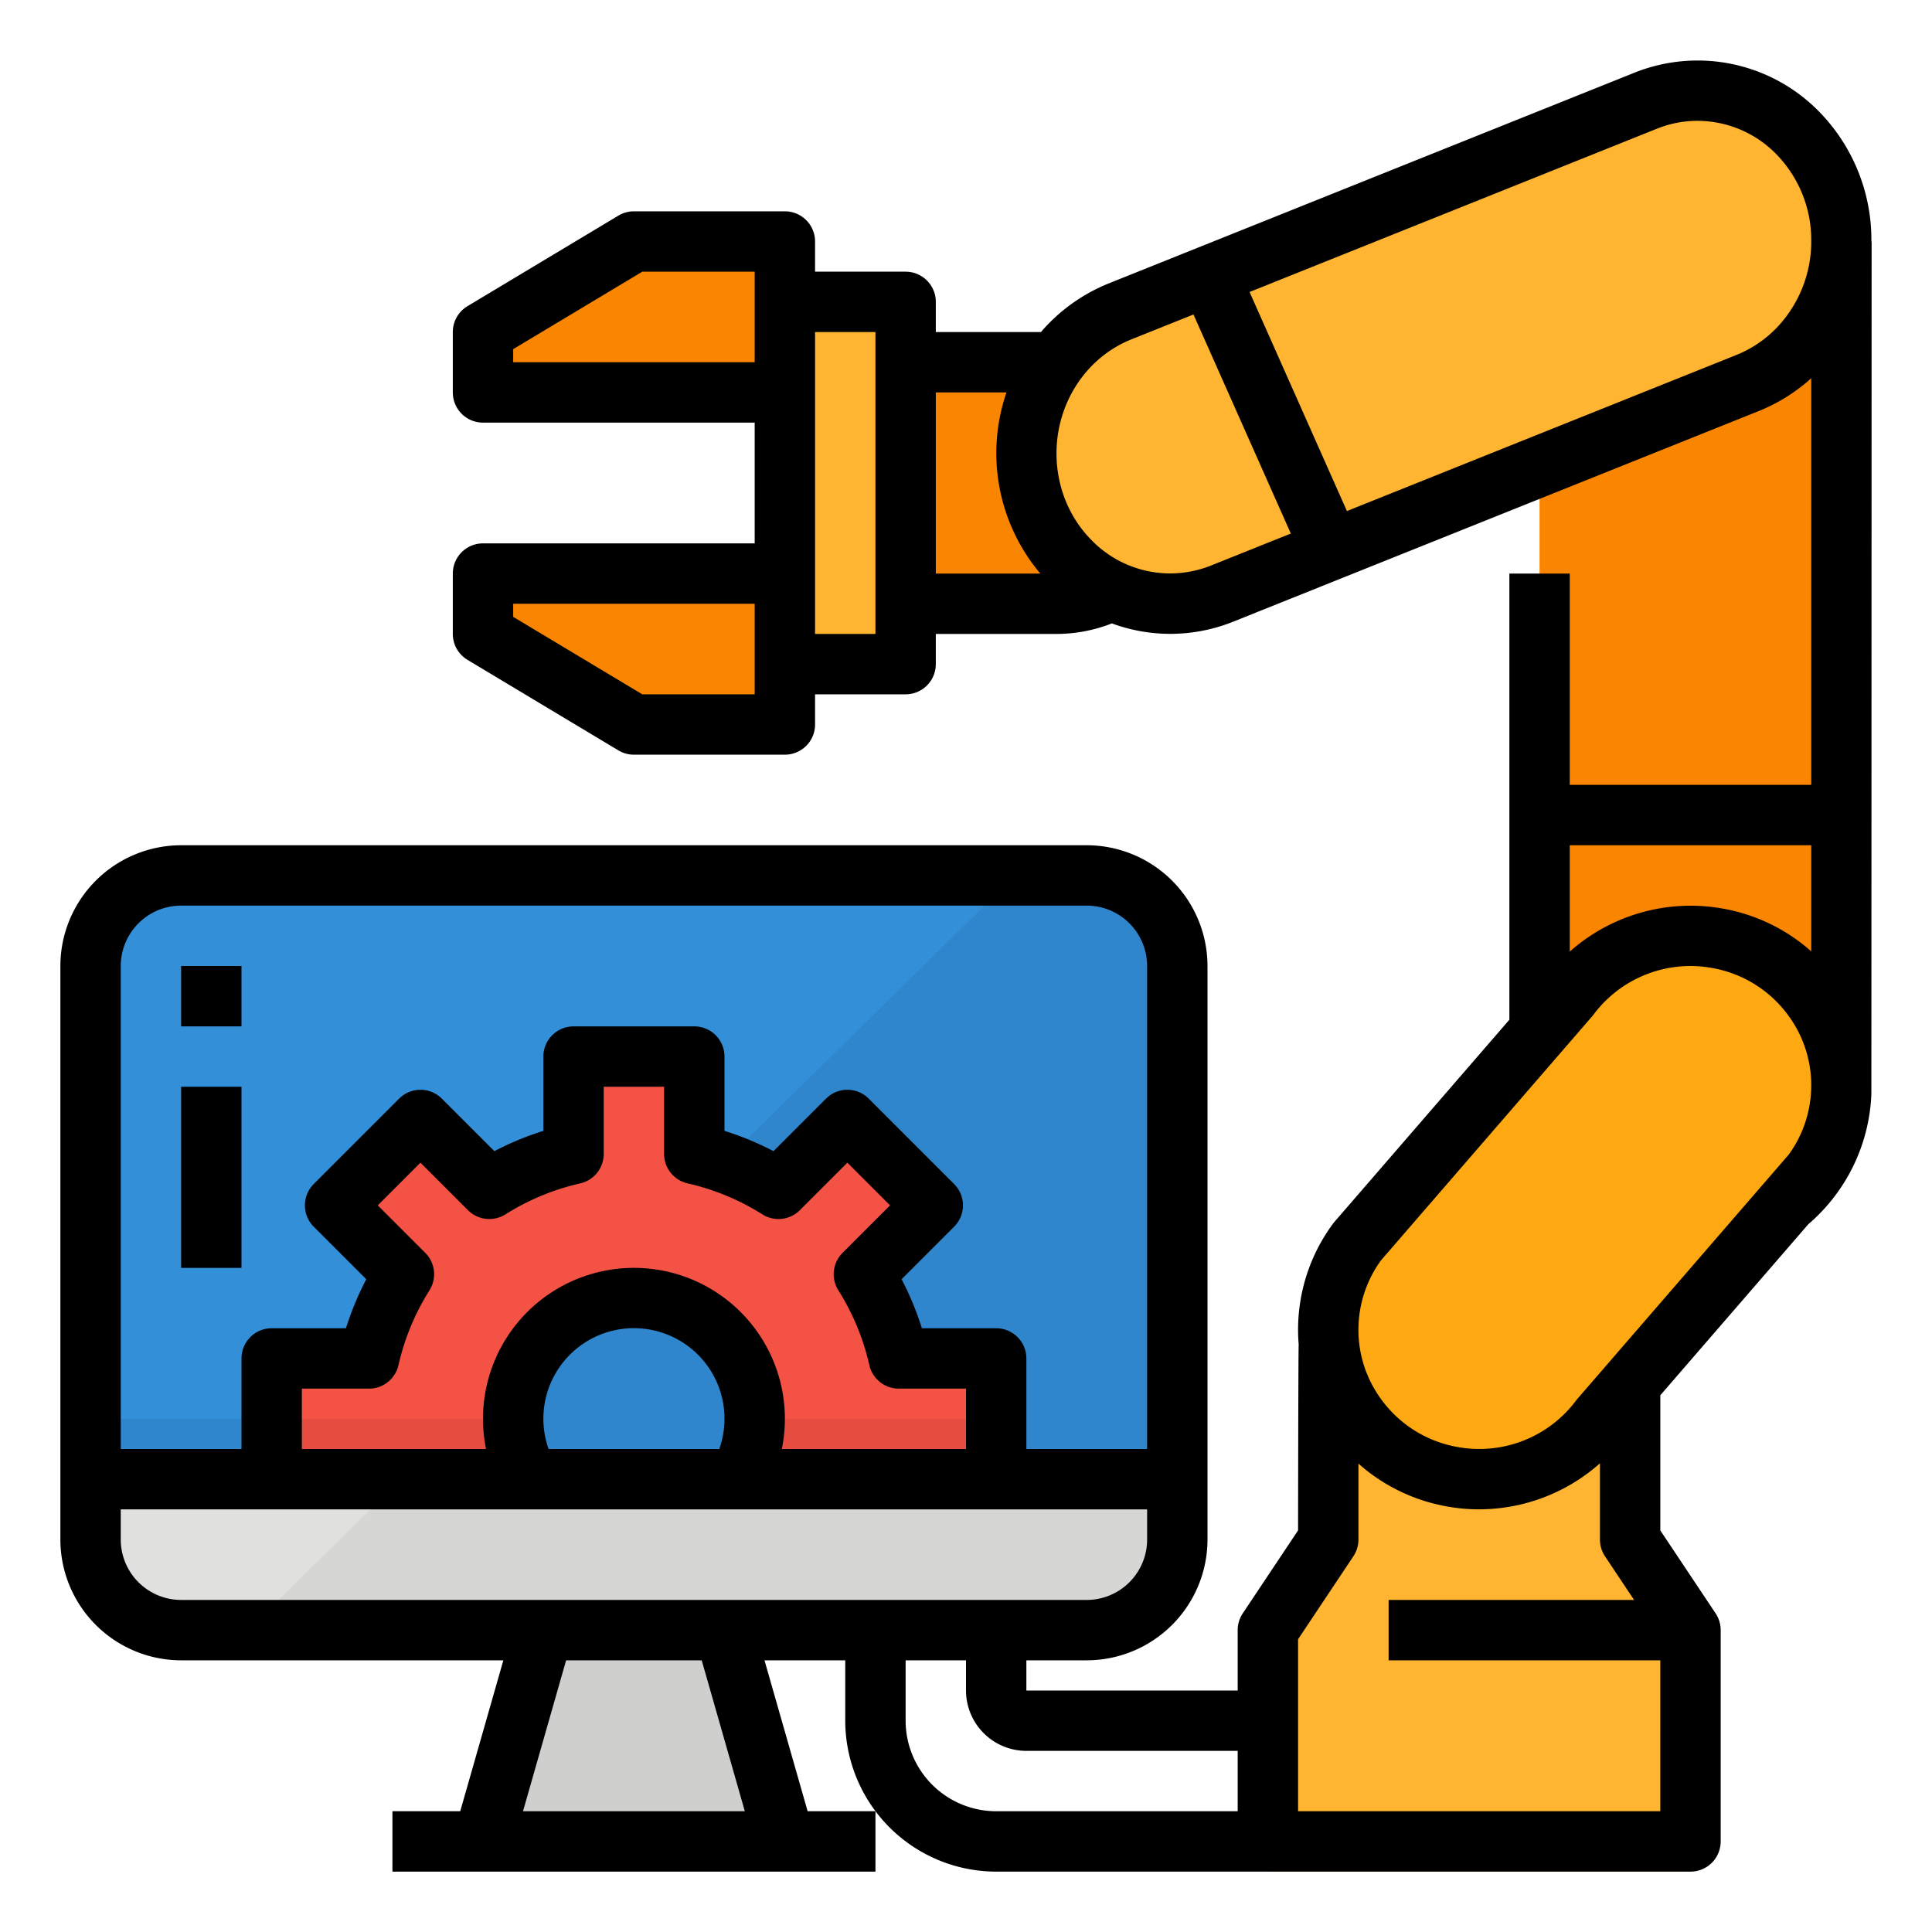 <svg height="512" viewBox="0 0 512 512" width="512" xmlns="http://www.w3.org/2000/svg"><g id="Filled_outline" data-name="Filled outline"><path d="m207.997 104h-80v-16l40-24h40z" fill="#f98500"/><path d="m207.997 152h-80v16l40 24h40z" fill="#f98500"/><path d="m207.997 80h32v96h-32z" fill="#ffb531"/><path d="m240 96h40a32 32 0 0 1 32 32 32 32 0 0 1 -32 32h-40a0 0 0 0 1 0 0v-64a0 0 0 0 1 0 0z" fill="#f98500"/><rect fill="#f98500" height="304" rx="40" width="80" x="407.997" y="24"/><path d="m448 496h-112v-64l16-24v-48a40 40 0 0 1 40-40 40 40 0 0 1 40 40v48l16 24z" fill="#ffb531"/><path d="m455.58 248.737-.124-.024a39.894 39.894 0 0 0 -39.565 15.381l-56.191 64.944a39.251 39.251 0 0 0 -7 15.962 39.649 39.649 0 0 0 31.712 46.267l.125.024a39.893 39.893 0 0 0 39.563-15.386l56.2-64.943a39.235 39.235 0 0 0 6.992-15.962 39.647 39.647 0 0 0 -31.712-46.263z" fill="#ffa912"/><path d="m477.3 91.66a38.456 38.456 0 0 1 -14.08 9.8l-103.32 41.41-14.86 5.96-21.24 8.51a36.88 36.88 0 0 1 -40-8.34l-.08-.09c-15.22-15.22-15.68-40.55-1.03-56.57a38.622 38.622 0 0 1 14.08-9.8l16.54-6.63 14.86-5.96 108.02-43.29a36.88 36.88 0 0 1 40 8.34l.09.09c15.21 15.22 15.67 40.55 1.02 56.57z" fill="#ffb531"/><path d="m207.997 488h-80l16-56h48z" fill="#cfcfcd"/><path d="m103.998 480h128v16h-128z" fill="#e0e0de"/><path d="m312 392v16a24.006 24.006 0 0 1 -24 24h-240a24 24 0 0 1 -24-24v-16z" fill="#e0e0de"/><path d="m312 256v136h-288v-136a24 24 0 0 1 24-24h240a24.006 24.006 0 0 1 24 24z" fill="#348fd9"/><path d="m312 256v136h-205.69l162.71-160h18.98a24.006 24.006 0 0 1 24 24z" fill="#3086cd"/><path d="m24 376h288v16h-288z" fill="#3086cd"/><path d="m312 392v16a24.006 24.006 0 0 1 -24 24h-222.37l40.68-40z" fill="#d6d6d4"/><path d="m264 360v32h-68.29a32 32 0 1 0 -55.42 0h-68.29v-32h25.8a71.855 71.855 0 0 1 9.25-22.32l-18.25-18.25 22.63-22.63 18.25 18.25a71.4 71.4 0 0 1 22.32-9.24v-25.81h32v25.81a71.6 71.6 0 0 1 22.32 9.24l18.25-18.25 22.62 22.63-18.25 18.25a71.378 71.378 0 0 1 9.25 22.32z" fill="#f35244"/><path d="m136 376a31.791 31.791 0 0 0 4.29 16h-68.29v-16z" fill="#e64c3f"/><path d="m264 376v16h-68.29a31.892 31.892 0 0 0 4.29-16z" fill="#e64c3f"/><path d="m481.936 29.435-.087-.087a45.037 45.037 0 0 0 -48.63-10.112l-139.419 55.879a46.816 46.816 0 0 0 -17.01 11.824c-.317.348-.616.707-.922 1.061h-27.868v-8a8 8 0 0 0 -8-8h-24v-8a8 8 0 0 0 -8-8h-40a8.015 8.015 0 0 0 -4.117 1.14l-40 24a8 8 0 0 0 -3.883 6.86v16a8 8 0 0 0 8 8h72v32h-72a8 8 0 0 0 -8 8v16a8 8 0 0 0 3.883 6.86l40 24a8.015 8.015 0 0 0 4.117 1.14h40a8 8 0 0 0 8-8v-8h24a8 8 0 0 0 8-8v-8h32a40.21 40.21 0 0 0 14.656-2.791 44.712 44.712 0 0 0 32.123-.444l139.421-55.88a46.635 46.635 0 0 0 13.8-8.657v107.772h-64v-56h-16v118.235l-46.354 53.565c-.134.154-.262.314-.383.478a47.271 47.271 0 0 0 -9.1 31.993c-.1 1.217-.163 49.3-.163 49.3l-14.657 21.984a8 8 0 0 0 -1.343 4.445v16h-56v-8h16a32.036 32.036 0 0 0 32-32v-152a32.036 32.036 0 0 0 -32-32h-240a32.036 32.036 0 0 0 -32 32v152a32.036 32.036 0 0 0 32 32h85.393l-11.428 40h-17.965v16h128v-16h-17.968l-11.432-40h21.4v16a40.045 40.045 0 0 0 40 40h184a8 8 0 0 0 8-8v-56a8.005 8.005 0 0 0 -1.344-4.438l-14.656-21.984v-35.814l39.228-45.336a47.924 47.924 0 0 0 16.7-34.374c.02-.411.072-226.054.072-226.054h-.063a48.534 48.534 0 0 0 -14.001-34.565zm-281.936 146.565v8h-29.787l-34.213-20.529v-3.471h64zm0-96v16h-64v-3.471l34.213-20.529h29.787zm32 88h-16v-80h16zm16-16v-48h18.727a49.475 49.475 0 0 0 8.973 48zm-216 104a16.018 16.018 0 0 1 16-16h240a16.019 16.019 0 0 1 16 16v128h-32v-24a8 8 0 0 0 -8-8h-19.688a79.3 79.3 0 0 0 -5.383-12.99l13.921-13.921a8 8 0 0 0 0-11.315l-22.627-22.628a8 8 0 0 0 -11.314 0l-13.922 13.922a79.325 79.325 0 0 0 -12.987-5.381v-19.687a8 8 0 0 0 -8-8h-32a8 8 0 0 0 -8 8v19.687a79.222 79.222 0 0 0 -12.991 5.382l-13.922-13.923a8 8 0 0 0 -11.313 0l-22.629 22.628a8 8 0 0 0 0 11.315l13.921 13.921a79.211 79.211 0 0 0 -5.382 12.99h-19.684a8 8 0 0 0 -8 8v24h-32zm136 80a40 40 0 0 0 -39.191 48h-48.809v-16h17.8a8 8 0 0 0 7.8-6.229 63.476 63.476 0 0 1 8.215-19.825 8 8 0 0 0 -1.112-9.922l-12.593-12.592 11.314-11.315 12.593 12.595a8 8 0 0 0 9.922 1.111 63.486 63.486 0 0 1 19.825-8.215 8 8 0 0 0 6.229-7.8v-17.808h16v17.807a8 8 0 0 0 6.228 7.8 63.5 63.5 0 0 1 19.826 8.215 8 8 0 0 0 9.921-1.112l12.593-12.594 11.314 11.315-12.593 12.592a8 8 0 0 0 -1.112 9.922 63.476 63.476 0 0 1 8.215 19.825 8 8 0 0 0 7.8 6.229h17.815v16h-48.81a39.992 39.992 0 0 0 -39.19-47.999zm24 40a24.009 24.009 0 0 1 -1.383 8h-45.237a24 24 0 1 1 46.62-8zm-53.4 104 11.428-40h35.931l11.429 40zm-90.6-56a16.018 16.018 0 0 1 -16-16v-8h272v8a16.019 16.019 0 0 1 -16 16zm280 56h-64a24.027 24.027 0 0 1 -24-24v-16h16v8a16.018 16.018 0 0 0 16 16h56zm112 0h-96v-45.578l14.656-21.984a8.005 8.005 0 0 0 1.344-4.438v-20.129a47.808 47.808 0 0 0 22.937 11.255l.106.02a47.621 47.621 0 0 0 8.92.841 48.319 48.319 0 0 0 32.037-12.187v20.2a8 8 0 0 0 1.343 4.438l7.707 11.562h-65.05v16h72zm40-192.651c0 .46-.006.921-.023 1.383 0 .078-.007.155-.009.233a31.3 31.3 0 0 1 -5.928 17.008l-55.984 64.7c-.134.154-.262.314-.383.478a32.039 32.039 0 0 1 -31.652 12.276l-.105-.02a31.773 31.773 0 0 1 -20.4-13.308 31.114 31.114 0 0 1 -4.955-23.6 31.452 31.452 0 0 1 5.4-12.472l55.982-64.7c.134-.154.262-.314.384-.478a32.051 32.051 0 0 1 31.657-12.275l.113.021a31.778 31.778 0 0 1 20.383 13.305 31.17 31.17 0 0 1 5.52 17.392zm0-35.222a47.787 47.787 0 0 0 -22.919-11.249h-.024l-.1-.019a48.25 48.25 0 0 0 -40.957 11.33v-28.189h64zm-159.175-102.214a29.05 29.05 0 0 1 -31.364-6.573l-.086-.087c-12.211-12.213-12.56-32.632-.779-45.517a30.7 30.7 0 0 1 11.152-7.768l16.535-6.628 25.8 58.052zm159.175-85.913v.8a33.148 33.148 0 0 1 -8.6 21.465 30.733 30.733 0 0 1 -11.152 7.769l-103.3 41.4-25.8-58.052 108.025-43.3a28.641 28.641 0 0 1 10.67-2.059 29.27 29.27 0 0 1 20.694 8.632l.087.087a32.557 32.557 0 0 1 9.376 23.258z"/><path d="m47.998 256h16v16h-16z"/><path d="m47.998 288h16v48h-16z"/></g></svg>